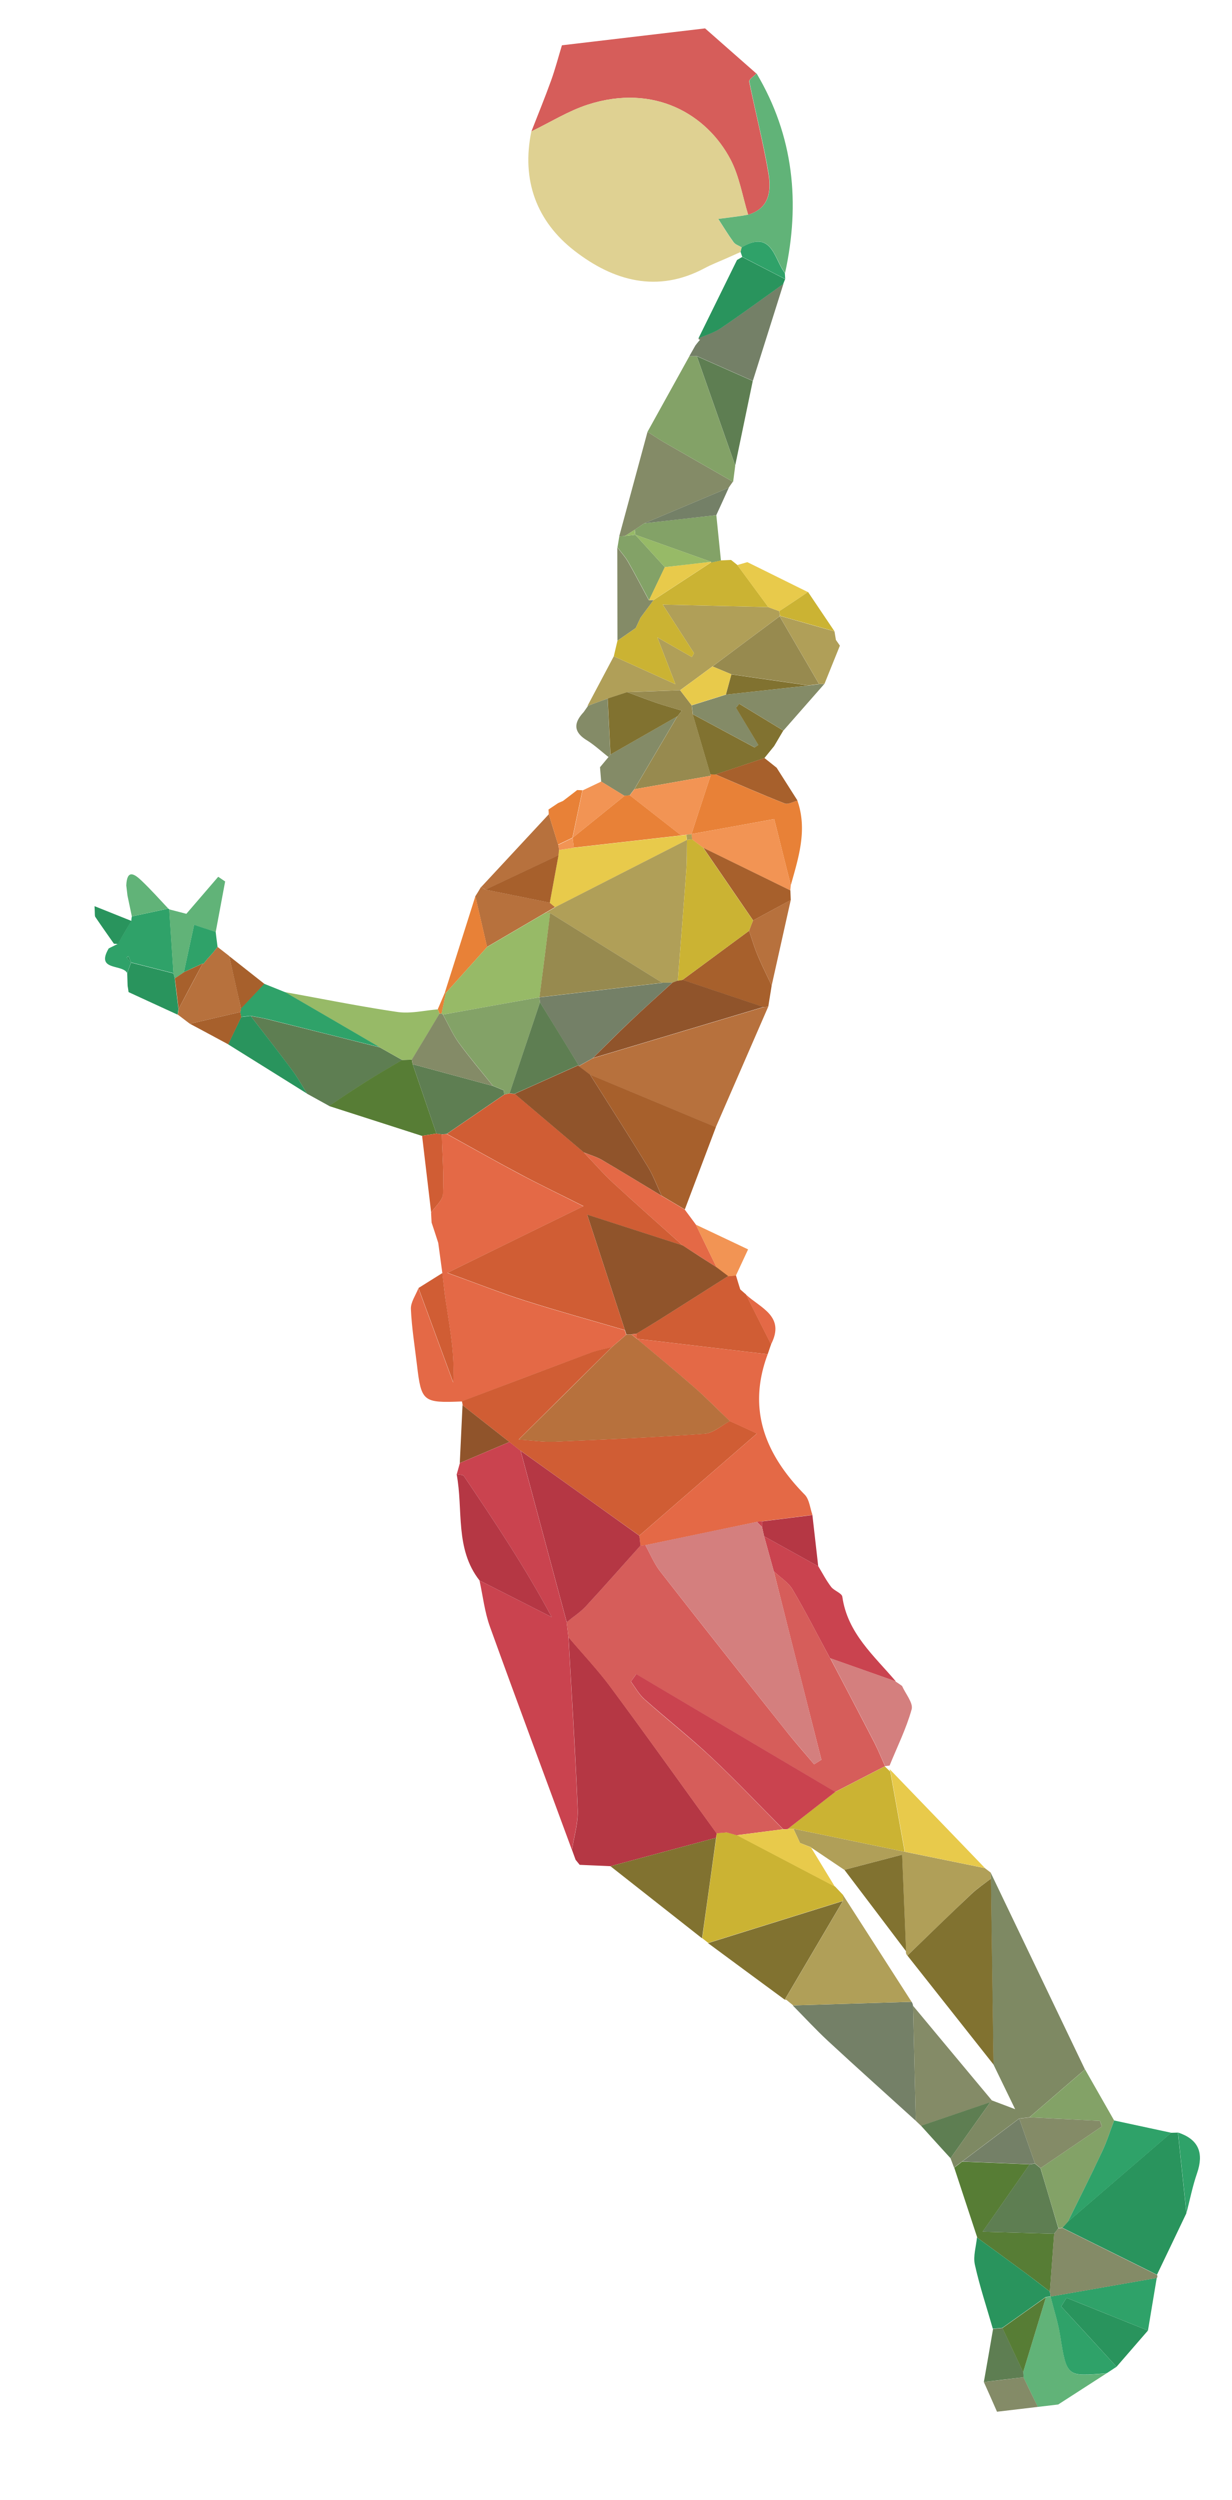 <svg xmlns="http://www.w3.org/2000/svg" width="138" height="280" fill="none"><path fill="#D65D5A" d="M78.977 3.178c1.913 1.692 3.837 3.37 5.75 5.06-.284.308-.861.662-.809.906.693 3.443 1.583 6.85 2.16 10.32.318 1.89.112 3.88-2.28 4.59-.636-2.067-.982-4.289-1.966-6.173-2.644-5.058-8.545-8.565-15.985-6.162-2.201.713-4.228 1.988-6.323 2.997.74-1.897 1.517-3.787 2.207-5.702.466-1.294.81-2.62 1.212-3.942l16.034-1.894Z"/><path fill="#61B378" d="M123.985 265.765c-1.814 1.167-3.638 2.347-5.452 3.514l-2.289.27c-.535-1.103-1.072-2.219-1.618-3.321a3.08 3.08 0 0 0-.02-.569c.847-2.804 1.706-5.608 2.555-8.4l.528-.062c.362 1.458.829 2.891 1.076 4.374.747 4.615.712 4.62 5.233 4.205l-.013-.011Z"/><path fill="#848B67" d="M114.637 266.226c.535 1.104 1.072 2.22 1.618 3.322l-4.577.541c-.488-1.11-.977-2.219-1.476-3.327 1.479-.175 2.958-.349 4.435-.536Z"/><path fill="#DFD192" d="M59.534 14.703c2.106-1.01 4.122-2.285 6.323-2.997 7.441-2.391 13.342 1.115 15.985 6.162.984 1.884 1.33 4.106 1.967 6.174-.279.056-.558.113-.84.147l-2.519.333c.567.874 1.1 1.763 1.71 2.596.2.274.607.393.915.583-.051.173-.102.345-.128.527-.555.244-1.12.501-1.674.745-.78.343-1.577.651-2.328 1.05C73.63 32.876 68.7 31.446 64.38 28.11c-4.282-3.305-5.996-7.937-4.857-13.406l.012-.002Z"/><path fill="#E46946" d="M49.548 142.57c-.157-1.125-.302-2.251-.459-3.375-.244-.757-.49-1.526-.745-2.282l-.06-1.112c.467-.686 1.29-1.367 1.326-2.074.12-2.217-.062-4.458-.135-6.688.188-.022.377-.033.566-.043 2.712 1.502 5.416 3.028 8.146 4.48 2.197 1.169 4.455 2.248 7.15 3.609-5.298 2.602-9.922 4.863-15.232 7.467 3.456 1.247 6.03 2.277 8.662 3.109 3.71 1.181 7.474 2.213 11.21 3.308.055.172.11.333.166.505-.54.468-1.08.937-1.609 1.392-.82.216-1.67.376-2.456.671-4.8 1.782-9.572 3.596-14.368 5.413-4.335.178-4.52.021-5.005-4.089-.247-2.091-.588-4.17-.68-6.267-.031-.758.542-1.552.843-2.326l3.89 10.567c.173-2.973-.29-5.681-.73-8.392-.197-1.275-.326-2.569-.49-3.848l.01-.025Z"/><path fill="#CA434F" d="M64.071 207.194c-3.068-8.343-6.181-16.668-9.19-25.017-.6-1.656-.79-3.455-1.172-5.184 2.697 1.372 5.392 2.733 8.09 4.105-2.977-5.555-6.392-10.689-9.84-15.795-.116-.177-.528-.14-.797-.203l.351-1.256c1.847-.79 3.706-1.569 5.553-2.359l1.247.984 5.157 19.182.2 1.691c.357 6.447.772 12.888 1.034 19.335.057 1.494-.417 3.015-.645 4.518l.012-.001Z"/><path fill="#D05D34" d="m58.314 162.481-1.247-.984c-1.746-1.378-3.502-2.742-5.247-4.12a2.022 2.022 0 0 0-.09-.454c4.786-1.803 9.57-3.619 14.369-5.412.798-.297 1.638-.443 2.456-.671-3.357 3.326-6.713 6.651-10.451 10.368 1.62.106 2.808.299 3.98.244 5.612-.246 11.237-.482 16.842-.894.98-.068 1.89-.925 2.832-1.418.742.341 1.496.681 3.032 1.393l-13.18 11.44c-4.433-3.168-8.865-6.336-13.286-9.505l-.01.013Z"/><path fill="#B53744" d="M64.071 207.194c.227-1.504.702-3.025.645-4.518-.262-6.447-.677-12.888-1.034-19.336 1.59 1.873 3.275 3.65 4.734 5.622 4.007 5.409 7.903 10.891 11.856 16.342a7.55 7.55 0 0 1-.06.507c-3.944 1.061-7.89 2.123-11.823 3.183-1.148-.055-2.308-.097-3.457-.152-.153-.184-.307-.38-.46-.565-.124-.354-.263-.719-.388-1.073l-.013-.01Z"/><path fill="#7E8963" d="M110.959 209.694c3.522 7.348 7.045 14.707 10.567 22.055-2.073 1.793-4.148 3.574-6.221 5.367l-1.15.136c-2.131 1.609-4.263 3.207-6.394 4.816-.295.225-.601.452-.894.689-.137-.353-.262-.707-.399-1.06 1.49-2.094 2.969-4.185 4.459-6.279l.167-.198c.709.262 1.408.536 2.616.989-.99-2.038-1.715-3.536-2.438-5.023-.094-6.943-.198-13.873-.292-20.816-.004-.238-.019-.462-.023-.7l.002.024Z"/><path fill="#CBB333" d="M80.212 205.811a7.55 7.55 0 0 0 .06-.507c.375-.044.753-.065 1.129-.11.394.109.789.229 1.182.337l-.026-.021c3.654 1.915 7.309 3.841 10.974 5.754l.924.974c-.01.216-.01.418-.02.634-5.039 1.571-10.066 3.141-15.105 4.713l-.67-.528a4006.12 4006.12 0 0 1 1.574-11.26l-.022.014Z"/><path fill="#748067" d="M102.582 237.511c-3.28-2.982-6.593-5.937-9.84-8.947-1.364-1.268-2.633-2.642-3.945-3.976 4.436-.131 8.882-.275 13.317-.406.087.133.141.281.16.446l.308 12.883Z"/><path fill="#B09F58" d="M102.114 224.182c-4.435.131-8.881.275-13.317.406l.073.015c-.264-.219-.526-.426-.79-.645l-.168-.016 6.513-11.057c.01-.216.01-.418.02-.634 2.554 3.985 5.118 7.958 7.671 11.943l-.002-.012ZM65.802 79.063l2.95-5.564c2.062.936 4.124 1.87 6.902 3.126-.821-2.117-1.285-3.325-2.024-5.25 1.799 1.026 2.833 1.618 3.867 2.21.079-.14.168-.293.246-.433-1.092-1.693-2.185-3.386-3.51-5.444 4.32.109 8.067.19 11.827.282.41.154.822.308 1.231.45.02.176.041.352.074.527l-.041.052c-2.505 1.868-5.009 3.747-7.525 5.617-1.204.892-2.408 1.784-3.625 2.666-1.98.067-3.947.133-5.925.212l-2.2.724-2.259.826h.012Z"/><path fill="#817230" d="m94.413 212.886-6.514 11.058c-2.868-2.114-5.734-4.217-8.59-6.333 5.039-1.571 10.066-3.141 15.105-4.713l-.001-.012Z"/><path fill="#CBB333" d="M86.06 67.99c-3.748-.093-7.506-.173-11.828-.282 1.326 2.058 2.419 3.75 3.512 5.444-.08.14-.168.293-.247.434-1.034-.593-2.068-1.185-3.867-2.211.738 1.913 1.203 3.132 2.025 5.25-2.767-1.257-4.841-2.19-6.903-3.126.133-.587.277-1.176.412-1.751l2.045-1.42c.182-.38.35-.769.531-1.147l1.468-1.983c2.144-1.397 4.276-2.792 6.419-4.2l1.126-.24c.378-.02.758-.03 1.136-.05.237.186.461.373.698.56 1.16 1.566 2.322 3.143 3.471 4.71l.002.012Z"/><path fill="#5E7E52" d="M36.863 123.849c-.827-.45-1.643-.914-2.47-1.364-.544-.876-1.043-1.782-1.652-2.603-1.528-2.058-3.111-4.074-4.672-6.105.646.127 1.287.217 1.925.38 4.181 1.043 8.363 2.085 12.546 3.139.841.472 1.67.946 2.512 1.418-1.356.815-2.727 1.596-4.057 2.432-1.396.879-2.75 1.813-4.119 2.713l-.013-.01Z"/><path fill="#817230" d="M80.212 205.811c-.52 3.753-1.041 7.506-1.574 11.26-3.424-2.691-6.836-5.384-10.26-8.076l11.823-3.182.011-.002Z"/><path fill="#577D35" d="M106.88 242.767c.295-.225.602-.452.895-.689 2.524.107 5.034.203 7.558.31-1.69 2.415-3.369 4.828-5.262 7.54 2.807.085 5.41.159 8.013.233-.161 2.162-.322 4.324-.485 6.475-.981-.753-1.951-1.508-2.942-2.236-1.721-1.274-3.453-2.534-5.185-3.794-.856-2.614-1.724-5.226-2.578-7.828l-.014-.011Z"/><path fill="#848B67" d="M69.356 60.079c1.062-3.912 2.113-7.81 3.174-11.723.618.392 1.226.808 1.853 1.175 2.567 1.482 5.156 2.95 7.735 4.433l-.026-.021-.489.7.045-.029c-3.152 1.325-6.315 2.663-9.467 3.988-.364.246-.717.478-1.08.723l-1.096.701c-.212.025-.424.038-.637.052l-.012.001Z"/><path fill="#83A267" d="M82.118 53.964c-2.58-1.482-5.157-2.952-7.736-4.433-.638-.366-1.235-.783-1.852-1.175l4.679-8.448c.286.002.558-.006.844-.004l4.303 12.245c-.083.605-.154 1.221-.237 1.826l-.001-.011Z"/><path fill="#B53744" d="M51.161 165.1c.27.063.683.038.798.203 3.447 5.106 6.861 10.229 9.84 15.795-2.698-1.372-5.394-2.733-8.09-4.105-2.777-3.554-1.803-7.909-2.56-11.892l.012-.001Z"/><path fill="#848B67" d="m102.581 237.512-.307-12.884c2.94 3.534 5.881 7.069 8.833 10.602l-.167.199c-2.586.877-5.182 1.767-7.769 2.644l-.59-.561Z"/><path fill="#577D35" d="M36.863 123.849c1.368-.912 2.735-1.836 4.12-2.713 1.329-.836 2.699-1.629 4.056-2.432.368-.008.724-.015 1.09-.034.022.176.053.339.097.513.889 2.586 1.766 5.173 2.654 7.76l-1.623.263c-3.464-1.115-6.928-2.23-10.404-3.344l.01-.013Z"/><path fill="#748067" d="M78.052 39.892c-.286-.002-.558.007-.844.005.227-.396.454-.792.68-1.2.175-.223.351-.446.539-.67l-.155-.006-.019-.153c.837-.373 1.748-.623 2.497-1.128 2.37-1.602 4.68-3.304 7.008-4.96l-3.43 10.872c-2.084-.92-4.181-1.852-6.265-2.773l-.01.013Z"/><path fill="#97BA67" d="M46.13 118.67c-.368.008-.736.015-1.091.033-.841-.472-1.67-.945-2.512-1.418a6594.9 6594.9 0 0 1-10.608-6.177c4.207.753 8.39 1.605 12.617 2.225 1.453.209 3.002-.176 4.5-.293.078.157.145.328.201.5l-3.094 5.14-.013-.01Z"/><path fill="#29945D" d="M109.459 250.596c1.731 1.26 3.463 2.52 5.185 3.793.99.729 1.961 1.495 2.941 2.237.046.185.079.36.089.549l-.528.062c-1.625 1.157-3.251 2.302-4.876 3.458-.352.042-.707.06-1.059.101-.686-2.384-1.478-4.755-2.014-7.18-.208-.952.141-2.03.236-3.041l.026.021Z"/><path fill="#2FA269" d="M31.918 111.096c3.54 2.059 7.08 4.118 10.608 6.178-4.182-1.043-8.365-2.097-12.546-3.139-.637-.151-1.28-.254-1.925-.38-.353.042-.693.082-1.044.135-.022-.188-.068-.373-.113-.558a.673.673 0 0 0 .083-.403c.867-.924 1.734-1.848 2.602-2.76.775.313 1.537.616 2.311.93l.024-.003Z"/><path fill="#29945D" d="M87.737 31.806c-2.327 1.656-4.637 3.358-7.007 4.96-.75.505-1.66.756-2.497 1.128 1.439-2.932 2.88-5.853 4.32-8.774.188-.117.39-.225.578-.342 1.608.822 3.207 1.657 4.815 2.48-.073.187-.147.362-.22.55l.011-.002Z"/><path fill="#2FA269" d="M14.709 103.138c.004-.167.02-.336.07-.509l4.075-.874.104.071c.162 2.386.313 4.774.476 7.16-1.582-.396-3.154-.806-4.736-1.203-.111-.237-.21-.475-.322-.712l-.195.166c.155.196.319.379.485.574-.145.386-.277.783-.421 1.169-.517-1.047-3.572-.209-2.065-2.769.337-.171.675-.33 1-.499a183.08 183.08 0 0 0 1.504-2.583l.025.009Z"/><path fill="#848B67" d="M67.218 85.91c.312-.383.637-.754.949-1.137.072-.091.145-.183.206-.274l7.492-4.278c-1.606 2.725-3.214 5.44-4.82 8.166-.176.223-.34.445-.514.68l-.576.068c-.873-.54-1.744-1.068-2.617-1.608-.04-.531-.091-1.073-.13-1.604l.01-.013Z"/><path fill="#B7713D" d="M26.994 112.94a.77.77 0 0 1-.083.403l-5.641 1.309c-.457-.339-.903-.691-1.36-1.03.035-.207.07-.414.092-.631.906-1.702 1.813-3.393 2.707-5.094l.056.065c.175-.224.353-.435.529-.658l-.02.038.557-.626c.176-.223.364-.447.54-.671.433.342.865.672 1.298 1.014.446 1.96.89 3.908 1.324 5.869l.001.012Z"/><path fill="#61B378" d="M19.424 108.999c-.163-2.386-.326-4.772-.477-7.16.724.189 1.46.376 1.927.499 1.267-1.471 2.418-2.81 3.569-4.148.258.171.518.355.776.527-.348 1.887-.709 3.775-1.057 5.662-.682-.229-1.375-.457-2.415-.798-.392 1.82-.77 3.556-1.147 5.303l-1.025.693c-.047-.197-.104-.381-.151-.578Z"/><path fill="#B7713D" d="m53.882 99.357 7.592-8.172c.35 1.149.698 2.287 1.06 3.435l.103.571c-.025.194-.038.385-.06.59-2.729 1.287-5.469 2.576-8.197 3.862a1.523 1.523 0 0 0-.485-.276l-.013-.01Z"/><path fill="#29945D" d="M27.024 113.901c.352-.042.693-.082 1.044-.135 1.56 2.03 3.143 4.046 4.672 6.104.608.821 1.11 1.739 1.652 2.604-2.943-1.844-5.885-3.676-8.84-5.518a593.19 593.19 0 0 1 1.46-3.054l.012-.001Z"/><path fill="#B7713D" d="M53.25 100.36c.211-.334.422-.669.619-1.014.174.063.34.163.485.276 2.402.491 4.815.968 7.218 1.458.198.167.408.333.606.5-.39.225-.778.461-1.18.687-2.15 1.254-4.297 2.52-6.445 3.774-.44-1.901-.877-3.79-1.315-5.691l.013.01Z"/><path fill="#848B67" d="M73.208 67.198 71.74 69.18c-.181.379-.35.767-.531 1.146l-2.046 1.42c-.007-3.487-.015-6.976-.02-10.452.41.547.873 1.052 1.204 1.632.809 1.405 1.55 2.853 2.327 4.286.177-.01.344-.005.51-.013l.024-.002Z"/><path fill="#5E7E52" d="M103.158 238.063c2.586-.878 5.183-1.768 7.769-2.645-1.49 2.094-2.969 4.185-4.459 6.279a846.115 846.115 0 0 1-3.311-3.646l.001.012Z"/><path fill="#29945D" d="M19.424 108.999c.047.197.104.381.151.578.135 1.139.27 2.29.417 3.428a9.35 9.35 0 0 0-.092.63c-1.837-.843-3.674-1.686-5.5-2.53a13.426 13.426 0 0 0-.104-.679c-.02-.473-.028-.949-.049-1.423.145-.386.277-.783.422-1.169l.02-.026c1.582.397 3.154.806 4.736 1.203l-.001-.012Z"/><path fill="#D05D34" d="M49.548 142.57c.151 1.28.28 2.575.49 3.848.428 2.712.902 5.419.73 8.392l-3.89-10.567c.886-.557 1.784-1.116 2.67-1.673Z"/><path fill="#E88137" d="m53.25 100.36 1.315 5.692c-1.546 1.718-3.081 3.436-4.628 5.155l-.103-.072c1.135-3.587 2.28-7.187 3.416-10.775Z"/><path fill="#90542B" d="M51.807 157.367c1.745 1.377 3.501 2.742 5.247 4.119-1.847.79-3.707 1.569-5.553 2.359l.307-6.466-.001-.012Z"/><path fill="#83A267" d="M72.698 67.21c-.776-1.432-1.517-2.87-2.327-4.286-.33-.58-.808-1.095-1.205-1.632.072-.401.13-.813.202-1.214.211-.025.424-.039.637-.052l1.162-.137c1.107 1.215 2.201 2.42 3.309 3.634-.592 1.237-1.185 2.462-1.765 3.697l-.013-.01Z"/><path fill="#D05D34" d="m47.269 127.204 1.623-.263c.194.025.4.06.593.085.062 2.231.243 4.472.136 6.688-.036.707-.86 1.388-1.326 2.074l-1.016-8.597-.01.013Z"/><path fill="#848B67" d="M65.802 79.063c.753-.28 1.505-.559 2.26-.826l.312 6.274a4.523 4.523 0 0 0-.206.274c-.812-.63-1.576-1.35-2.449-1.89-1.527-.939-1.445-1.96-.347-3.138l.489-.7-.047.005-.012.001Z"/><path fill="#5E7E52" d="M111.237 260.817c.352-.042.707-.06 1.059-.101.778 1.646 1.544 3.294 2.321 4.941.023.188.045.376.02.569-1.479.175-2.958.35-4.435.536.349-1.982.698-3.964 1.035-5.945Z"/><path fill="#61B378" d="m18.842 101.756-4.074.875-.488-2.324-.136-1.151c.084-1.904.973-1.235 1.75-.493 1.033.986 1.98 2.053 2.96 3.092l-.012.001Z"/><path fill="#E88137" d="M62.52 94.61c-.35-1.15-.698-2.288-1.06-3.436a3.563 3.563 0 0 0-.024-.51c.352-.243.717-.477 1.07-.72.18-.082.373-.164.554-.245.524-.395 1.037-.79 1.56-1.196l.021-.027c.204.012.394.013.598.025l-1.122 5.313c-.54.266-1.081.52-1.621.786l.025.01Z"/><path fill="#A7602C" d="M26.994 112.94c-.446-1.96-.89-3.908-1.324-5.869l3.938 3.107c-.867.924-1.734 1.848-2.602 2.76l-.012.002Zm.031.961a593.17 593.17 0 0 1-1.46 3.054c-1.436-.771-2.86-1.544-4.295-2.303l5.641-1.31c.046.186.08.372.114.559Z"/><path fill="#2FA269" d="M20.599 108.872c.378-1.735.745-3.469 1.147-5.303 1.04.342 1.722.571 2.415.798.066.564.132 1.116.21 1.678-.176.224-.364.448-.54.671l-.556.626.019-.038c-.176.223-.354.435-.53.658l-.055-.065c-.7.321-1.412.643-2.11.975Z"/><path fill="#29945D" d="M14.71 103.138a175.77 175.77 0 0 0-1.505 2.583c-.145-.019-.3-.024-.444-.031-.701-1.001-1.401-1.99-2.079-2.994-.087-.132-.042-.352-.096-1.215 1.548.615 2.848 1.14 4.135 1.655l-.012.002Z"/><path fill="#E88137" d="M49.235 113.528a3.77 3.77 0 0 0-.202-.5c.272-.627.541-1.267.812-1.894l.104.071c-.16.769-.318 1.538-.479 2.295l-.223.027-.012.001Z"/><path fill="#29945D" d="M78.417 38.04a28.32 28.32 0 0 1-.54.67c.176-.223.352-.446.54-.67Z"/><path fill="#E46946" d="m71.6 171.986 13.18-11.44-3.033-1.393c-1.354-1.292-2.654-2.627-4.061-3.854-2.084-1.826-4.232-3.585-6.359-5.37l14.665 1.733c-2.324 6.217-.243 11.246 4.141 15.718.528.533.596 1.513.876 2.278-1.876.233-3.751.479-5.628.712l-.599.071a4915.12 4915.12 0 0 1-12.486 2.606l-.563.066-.132-1.115-.001-.012Z"/><path fill="#B7713D" d="M86.05 112.741c-1.957 4.494-3.913 9-5.87 13.494-.7-.287-1.401-.585-2.102-.871-3.993-1.672-7.998-3.331-11.992-5.002-.418-.32-.849-.638-1.267-.958.524-.3 1.049-.588 1.573-.888 6.368-1.908 12.736-3.815 19.116-5.723.176-.021.367-.02.543-.04l-.002-.012Z"/><path fill="#29945D" d="M132.9 247.839c-1.097 2.297-2.193 4.606-3.302 6.904-3.539-1.75-7.068-3.512-10.607-5.261.2-.226.411-.454.612-.668 3.856-3.325 7.713-6.638 11.569-9.964l.771-.019c.32 3.01.627 6.011.947 9.021l.01-.013Z"/><path fill="#A7602C" d="M66.096 120.349c3.994 1.671 7.998 3.33 11.992 5.002.7.286 1.402.584 2.103.871-1.16 3.078-2.322 6.144-3.481 9.223-.87-.517-1.728-1.023-2.598-1.539-.51-1.095-.932-2.248-1.566-3.281-2.11-3.454-4.297-6.863-6.451-10.288l.001.012Z"/><path fill="#B09F58" d="M110.96 209.694c.004.237.018.462.023.699-.731.563-1.503 1.083-2.167 1.709-2.408 2.285-4.788 4.602-7.183 6.898a.548.548 0 0 1-.151-.471c-.138-3.389-.275-6.767-.444-10.819-2.587.674-4.525 1.189-6.465 1.692-1.254-.84-2.496-1.682-3.75-2.522l.036-.004c-.411-.154-.824-.32-1.248-.484-.24-.531-.494-1.061-.735-1.592 4.147.856 8.308 1.722 12.455 2.577l8.988 1.833c.21.165.419.319.629.485l.012-.001Z"/><path fill="#83A267" d="M119.614 248.813c-.199.226-.41.453-.611.667l-.446.053c-.669-2.243-1.339-4.486-1.997-6.73l6.875-4.67a13.047 13.047 0 0 0-.227-.616c-2.634-.13-5.257-.273-7.891-.402 2.073-1.793 4.148-3.574 6.221-5.367 1.083 1.908 2.177 3.815 3.259 5.724-.436 1.147-.797 2.321-1.321 3.43-1.244 2.66-2.565 5.281-3.862 7.911Z"/><path fill="#61B378" d="M83.086 27.7c-.308-.19-.715-.309-.913-.583-.61-.833-1.144-1.723-1.712-2.597.846-.1 1.676-.221 2.52-.333.282-.033.56-.102.84-.146 2.39-.712 2.585-2.7 2.278-4.592-.575-3.457-1.477-6.863-2.16-10.32-.05-.231.525-.597.81-.905 4.16 7.01 4.903 14.509 3.188 22.356-1.235-1.593-1.448-4.902-4.827-2.883l-.024.003Z"/><path fill="#CA434F" d="M91.666 175.415c.472.778.89 1.598 1.439 2.307.337.437 1.2.692 1.248 1.103.579 4.087 3.565 6.604 6 9.484-2.458-.864-4.918-1.741-7.377-2.605-1.386-2.564-2.705-5.17-4.192-7.686-.477-.813-1.4-1.371-2.11-2.049-.357-1.303-.727-2.617-1.083-3.921 2.025 1.119 4.05 2.249 6.075 3.367Z"/><path fill="#D05D34" d="m86.004 151.661-14.665-1.733-.067-.564c.8-.487 1.612-.964 2.41-1.464a2514.97 2514.97 0 0 0 7.873-4.99c.293-.035.59-.046.883-.08.157.529.314 1.046.483 1.574.213.189.426.378.65.566l-.013-.01c.935 1.866 1.88 3.731 2.814 5.586-.124.36-.247.731-.371 1.091l.003.024Z"/><path fill="#2FA269" d="M123.985 265.766c-4.521.415-4.486.41-5.233-4.205-.234-1.473-.714-2.916-1.076-4.374l11.893-2.083c-.327 1.967-.655 3.923-.982 5.891-3.037-1.225-6.072-2.439-9.121-3.662l-.6.964c2.064 2.257 4.126 4.502 6.201 6.757-.365.234-.717.478-1.082.712Z"/><path fill="#E88137" d="M89.322 89.67c1.135 3.26.132 6.355-.74 9.459-.6-2.37-1.19-4.742-1.861-7.402a3313.71 3313.71 0 0 1-9.264 1.678c.707-2.18 1.415-4.347 2.133-6.527l-.022-.188a4.8 4.8 0 0 0 .576.039c2.582 1.1 5.142 2.227 7.751 3.252.374.147.94-.206 1.426-.323l.001.012Z"/><path fill="#D47F7E" d="M92.987 185.69c2.458.865 4.918 1.742 7.377 2.606l-.097-.012c.259.172.517.344.777.527.389.883 1.272 1.91 1.071 2.624-.602 2.156-1.622 4.205-2.47 6.294l-.493.058c-.432-.937-.82-1.904-1.297-2.824-1.605-3.109-3.243-6.19-4.858-9.286l-.01.013Z"/><path fill="#848B67" d="M92.347 76.583c-1.532 1.74-3.063 3.494-4.595 5.234-1.641-.997-3.282-1.993-4.936-3-.126.145-.25.303-.364.447.83 1.39 1.673 2.78 2.504 4.17-.145.088-.276.187-.42.276-2.312-1.24-4.613-2.48-6.925-3.72-.04-.328-.08-.669-.118-.998l3.833-1.203c3.09-.34 6.18-.682 9.269-1.023.387-.046.775-.091 1.16-.149l.592-.034Z"/><path fill="#E8CA4B" d="M110.331 209.208c-2.999-.61-5.987-1.222-8.976-1.833-.531-2.986-1.074-5.97-1.606-8.968a.391.391 0 0 1-.092-.275c3.554 3.689 7.119 7.376 10.674 11.076Z"/><path fill="#848B67" d="m129.571 255.115-11.894 2.083c-.022-.187-.044-.375-.088-.549.161-2.162.322-4.325.484-6.475.154-.209.308-.418.475-.616l.446-.053c3.539 1.75 7.068 3.512 10.607 5.261a.332.332 0 0 1-.029.361l-.001-.012Z"/><path fill="#A7602C" d="M86.049 112.741a4.095 4.095 0 0 1-.543.04c-3.023-1.012-6.035-2.026-9.058-3.038 2.485-1.83 4.97-3.671 7.455-5.501.323.926.588 1.859.968 2.755.48 1.146 1.04 2.259 1.565 3.376-.121.788-.256 1.566-.377 2.355l-.01.013Z"/><path fill="#2FA269" d="M119.614 248.813c1.296-2.63 2.617-5.251 3.862-7.911.523-1.109.885-2.283 1.321-3.43 2.137.462 4.261.914 6.398 1.376-3.856 3.325-7.713 6.638-11.569 9.963l-.012.002Z"/><path fill="#F29454" d="M77.458 93.405c3.076-.554 6.14-1.118 9.263-1.678.671 2.66 1.273 5.03 1.862 7.401-.025.194-.036.398-.061.591-3.259-1.592-6.505-3.185-9.764-4.777-.419-.32-.836-.627-1.254-.947l-.068-.576.023-.002-.001-.012Z"/><path fill="#817230" d="M77.6 79.992c2.312 1.24 4.612 2.48 6.925 3.719.144-.089.275-.187.42-.276-.831-1.39-1.674-2.78-2.504-4.17.125-.145.25-.303.363-.448l4.937 3.002c-.349.577-.684 1.164-1.032 1.741l-1.091 1.344c-1.833.609-3.652 1.229-5.484 1.838a4.78 4.78 0 0 1-.576-.04l-1.97-6.697.011-.013Z"/><path fill="#5E7E52" d="M78.052 39.892c2.085.921 4.182 1.852 6.267 2.773-.652 3.15-1.314 6.312-1.966 9.46l-4.302-12.244.001.011Z"/><path fill="#29945D" d="M125.067 265.054a2964.707 2964.707 0 0 0-6.201-6.757l.6-.964c3.036 1.225 6.072 2.438 9.12 3.662l-3.519 4.059Z"/><path fill="#E46946" d="M74.102 133.919c.87.516 1.727 1.022 2.597 1.539.412.558.834 1.116 1.247 1.686.772 1.6 1.544 3.2 2.328 4.798a412.245 412.245 0 0 0-3.801-2.457c-2.595-2.325-5.213-4.635-7.777-7-1.163-1.077-2.197-2.277-3.296-3.421.675.277 1.401.478 2.027.844 2.25 1.306 4.457 2.665 6.675 4.011Z"/><path fill="#A7602C" d="M78.77 94.94c3.258 1.593 6.505 3.186 9.763 4.778.019.355.026.723.044 1.078-1.41.762-2.819 1.524-4.217 2.285-1.856-2.722-3.724-5.431-5.579-8.142l-.012.002Z"/><path fill="#83A267" d="M71.089 59.327c.364-.246.717-.478 1.08-.724 2.689-.317 5.38-.61 8.069-.917.176 1.694.34 3.39.517 5.084-.384.08-.755.16-1.126.24l.037-.088-8.499-3.033-.067-.564-.011.002Z"/><path fill="#B7713D" d="M84.349 103.082c1.41-.762 2.819-1.524 4.227-2.297-.718 3.192-1.424 6.384-2.14 9.588-.526-1.129-1.085-2.23-1.565-3.376-.38-.895-.646-1.84-.968-2.755.144-.386.29-.772.446-1.16Z"/><path fill="#B09F58" d="m92.347 76.583-.591.034c-1.477-2.529-2.942-5.059-4.42-7.587l.042-.053c2.033.582 4.065 1.163 6.096 1.733.05.316.111.642.16.958.144.21.3.417.445.638-.581 1.426-1.15 2.85-1.73 4.289l-.002-.012Z"/><path fill="#A7602C" d="M80.144 86.729c1.832-.61 3.651-1.23 5.484-1.838.46.362.907.726 1.366 1.088.775 1.219 1.563 2.448 2.339 3.678-.475.115-1.052.47-1.426.323-2.609-1.026-5.17-2.152-7.751-3.252h-.012Z"/><path fill="#B53744" d="M91.665 175.415c-2.024-1.118-4.05-2.248-6.074-3.367l-.228-1.021c-.001-.214.009-.429.007-.644 1.877-.233 3.752-.478 5.629-.712.226 1.914.429 3.831.656 5.757l.01-.013Z"/><path fill="#E8CA4B" d="M86.06 67.99a1113.18 1113.18 0 0 1-3.472-4.71c.38-.105.759-.221 1.128-.324 2.262 1.114 4.525 2.24 6.787 3.354-1.07.71-2.141 1.42-3.21 2.142a52.474 52.474 0 0 0-1.232-.45l-.001-.012Z"/><path fill="#748067" d="M80.237 57.687c-2.688.317-5.379.61-8.068.917 3.152-1.325 6.315-2.663 9.467-3.988-.463 1.019-.925 2.05-1.4 3.07Z"/><path fill="#F29454" d="M80.262 141.943c-.772-1.599-1.544-3.199-2.328-4.797 1.853.876 3.718 1.752 5.862 2.773-.533 1.134-.95 2.029-1.367 2.936-.294.034-.59.045-.883.08-.432-.33-.862-.648-1.294-.978l.01-.014Z"/><path fill="#2FA269" d="M132.9 247.839c-.32-3.01-.627-6.011-.947-9.021 2.329.772 2.915 2.311 2.125 4.583-.497 1.44-.794 2.952-1.178 4.438Z"/><path fill="#CBB333" d="M87.303 68.438c1.07-.71 2.141-1.42 3.21-2.141.983 1.468 1.977 2.934 2.96 4.402-2.033-.582-4.064-1.152-6.096-1.733a3.996 3.996 0 0 1-.074-.528Z"/><path fill="#2FA269" d="M83.086 27.7c3.393-2.009 3.604 1.289 4.828 2.883l.042.662c-1.609-.823-3.207-1.658-4.815-2.48-.058-.184-.127-.366-.184-.55a6.44 6.44 0 0 1 .128-.527l.001.012Z"/><path fill="#E46946" d="M86.362 150.559c-.935-1.866-1.881-3.731-2.814-5.586 1.63 1.51 4.452 2.427 2.814 5.586Z"/><path fill="#E46946" d="M83.562 144.984c-.213-.19-.426-.379-.65-.567.212.189.425.379.65.567Z"/><path fill="#DFD192" d="M94.078 72.294c-.144-.209-.3-.417-.445-.638.144.21.3.417.445.638Z"/><path fill="#CA434F" d="M101.045 188.823c-.258-.172-.517-.344-.777-.527.259.172.517.344.777.527Z"/><path fill="#577D35" d="M114.606 265.658c-.778-1.646-1.544-3.294-2.321-4.941 1.625-1.156 3.249-2.313 4.876-3.458-.848 2.804-1.707 5.608-2.555 8.399Z"/><path fill="#D05D34" d="M65.4 129.064c1.099 1.144 2.133 2.344 3.296 3.421 2.564 2.365 5.182 4.675 7.777 7-3.427-1.107-6.855-2.215-10.702-3.451 1.472 4.506 2.85 8.713 4.227 12.921-3.735-1.095-7.499-2.127-11.209-3.309-2.633-.832-5.218-1.86-8.662-3.108 5.31-2.604 9.933-4.877 15.232-7.468-2.695-1.36-4.952-2.427-7.15-3.609-2.742-1.45-5.434-2.978-8.146-4.479 2.147-1.469 4.283-2.936 6.43-4.404l.602-.142c.185.049.378.074.567.064l7.75 6.563-.012.001Z"/><path fill="#B7713D" d="M71.34 149.928c2.126 1.785 4.274 3.544 6.358 5.369 1.406 1.227 2.708 2.574 4.061 3.855-.941.492-1.865 1.34-2.831 1.418-5.605.412-11.218.646-16.842.894-1.172.055-2.35-.14-3.98-.245 3.74-3.704 7.095-7.03 10.45-10.367.54-.469 1.08-.937 1.61-1.393.188-.01.379-.009.57-.008.21.166.408.333.618.499l-.015-.022Z"/><path fill="#90542B" d="M70.734 149.439c-.19-.001-.38.01-.57.008l-.167-.504c-1.377-4.208-2.755-8.415-4.227-12.921 3.847 1.237 7.275 2.344 10.702 3.452 1.264.827 2.527 1.642 3.801 2.456.432.33.862.649 1.294.979-2.624 1.667-5.248 3.334-7.873 4.99-.798.499-1.598.975-2.41 1.463l-.551.066.001.011Z"/><path fill="#5E7E52" d="M56.47 122.581c-2.148 1.468-4.283 2.935-6.43 4.403a8.906 8.906 0 0 1-.567.043c-.193-.024-.4-.06-.593-.084-.889-2.587-1.765-5.174-2.654-7.76l9 2.438 1.2.489.055.47-.011.001Z"/><path fill="#D65D5A" d="M92.986 185.691c1.627 3.094 3.254 6.188 4.858 9.286.478.92.864 1.874 1.297 2.823l-.023.003c-1.862.958-3.713 1.915-5.576 2.873-7.422-4.398-14.856-8.795-22.277-13.182-.205.274-.4.547-.603.833.493.656.906 1.429 1.505 1.966 2.474 2.208 5.098 4.268 7.52 6.53 2.757 2.592 5.356 5.345 8.03 8.03-1.724.228-3.448.443-5.17.671l.026.02c-.394-.108-.789-.228-1.182-.336-.376.044-.754.065-1.13.109-3.94-5.453-7.849-10.933-11.856-16.342-1.457-1.96-3.156-3.748-4.734-5.621l-.2-1.692c.717-.584 1.514-1.095 2.137-1.764 2.069-2.233 4.084-4.519 6.112-6.795l.563-.067c.558.994.996 2.086 1.697 2.979 4.63 5.944 9.313 11.844 13.995 17.734 1.035 1.306 2.135 2.558 3.215 3.835.276-.175.543-.338.82-.513l-.666-2.613a10243.86 10243.86 0 0 1-4.67-18.489c.722.677 1.633 1.236 2.11 2.049 1.485 2.504 2.805 5.111 4.192 7.686l.01-.013Z"/><path fill="#B53744" d="M71.731 173.102c-2.03 2.264-4.043 4.561-6.112 6.794-.623.669-1.42 1.18-2.136 1.765l-5.157-19.182c4.432 3.168 8.865 6.336 13.285 9.506l.132 1.115-.012.002Z"/><path fill="#817230" d="M101.645 218.998c2.393-2.307 4.762-4.623 7.183-6.897.664-.626 1.435-1.146 2.166-1.709.094 6.943.199 13.873.293 20.816-3.217-4.062-6.424-8.136-9.641-12.198l-.001-.012Z"/><path fill="#848B67" d="M115.317 237.115c2.634.129 5.257.272 7.891.402.071.205.143.411.227.616l-6.875 4.67c-.211-.178-.421-.343-.633-.521-.589-1.669-1.169-3.351-1.759-5.02l1.151-.135-.002-.012Z"/><path fill="#748067" d="M114.168 237.262c.59 1.669 1.169 3.351 1.759 5.02-.199.024-.386.058-.584.093-2.524-.107-5.034-.203-7.558-.31 2.131-1.609 4.263-3.207 6.393-4.816l-.01.013Z"/><path fill="#E8CA4B" d="M90.835 206.879c.888 1.467 1.787 2.932 2.674 4.399-3.654-1.914-7.309-3.84-10.974-5.753 1.722-.227 3.447-.443 5.17-.67l.251.018.258-.031c.223-.026.438-.028.662-.042.241.531.494 1.061.735 1.592.413.166.825.331 1.25.507l-.035.004.01-.024Z"/><path fill="#978A4F" d="M87.324 69.02c1.477 2.528 2.942 5.058 4.419 7.587-.388.046-.775.091-1.16.149-2.882-.41-5.776-.83-8.657-1.24l-2.115-.882c2.505-1.868 5.008-3.747 7.525-5.616l-.012.001ZM77.6 79.992l1.969 6.698.022.188-8.534 1.508c1.606-2.727 3.213-5.44 4.82-8.167l.001.012c.166-.21.343-.422.507-.643-.963-.292-1.934-.558-2.89-.886-1.09-.371-2.152-.793-3.234-1.19 1.98-.067 3.947-.132 5.925-.211.436.568.86 1.125 1.295 1.693.04.329.08.67.118.998Z"/><path fill="#817230" d="M70.26 77.513c1.071.397 2.144.818 3.236 1.19.955.327 1.926.593 2.889.885-.166.21-.343.421-.507.643l-.002-.012-7.492 4.279-.313-6.275c.734-.24 1.467-.482 2.2-.724l-.01.014Z"/><path fill="#E8CA4B" d="M77.48 78.994c-.435-.568-.858-1.125-1.294-1.693 1.204-.892 2.42-1.786 3.624-2.667.702.298 1.414.583 2.116.882-.21.75-.405 1.512-.614 2.263l-3.82 1.202-.011.013ZM72.698 67.21c.592-1.237 1.185-2.462 1.765-3.697 1.725-.204 3.462-.41 5.19-.601 0 0-.026.086-.038.087-2.144 1.397-4.275 2.804-6.419 4.2-.167-.004-.344.005-.51.013l.012-.002Z"/><path fill="#5E7E52" d="M115.332 242.388c.2-.023.386-.057.585-.093.211.178.421.344.632.521.67 2.243 1.339 4.486 1.997 6.73-.154.209-.319.419-.475.616-2.603-.074-5.206-.147-8.013-.232 1.894-2.713 3.584-5.127 5.263-7.54l.011-.002Z"/><path fill="#97BA67" d="m71.089 59.327.067.564-1.163.137 1.096-.701Z"/><path fill="#848B67" d="m55.226 121.621-9-2.438-.096-.513c1.036-1.706 2.06-3.423 3.094-5.14l.235-.028.157.124c.577 1.051 1.066 2.172 1.765 3.15 1.208 1.667 2.548 3.235 3.832 4.834l.013.011Z"/><path fill="#29945D" d="M14.668 107.823c-.165-.183-.33-.378-.485-.574 0 0 .118-.11.195-.166.111.237.21.475.322.712l-.02.026-.012.002Z"/><path fill="#E88137" d="m69.965 89.122.576-.068c1.914 1.5 3.84 3 5.756 4.5-4.004.46-8.021.912-12.025 1.372l-.13-1.103c1.944-1.576 3.89-3.14 5.834-4.714l-.01.013Z"/><path fill="#F29454" d="M76.298 93.566c-1.915-1.5-3.841-3-5.756-4.5.176-.224.34-.445.515-.68l8.534-1.508c-.707 2.179-1.415 4.346-2.133 6.527l-.022.014-.576.068-.575.068.013.01Zm-6.332-4.444c-1.944 1.575-3.89 3.138-5.834 4.714l1.122-5.313 2.095-.998c.873.54 1.745 1.069 2.618 1.608l-.001-.011Z"/><path fill="#A7602C" d="M20.599 108.872c.7-.321 1.412-.643 2.11-.975a682.134 682.134 0 0 0-2.707 5.094c-.134-1.139-.27-2.29-.416-3.427l1.025-.693-.012.001Z"/><path fill="#E8CA4B" d="m76.298 93.566.575-.068.068.575c-4.916 2.51-9.832 5.02-14.76 7.531-.199-.167-.409-.333-.607-.5l.979-5.32c.024-.193.037-.385.06-.59.55-.089 1.1-.166 1.649-.254 4.004-.461 8.02-.912 12.025-1.373l.011-.001Z"/><path fill="#A7602C" d="M62.563 95.771c-.326 1.777-.653 3.543-.978 5.32-2.403-.491-4.816-.968-7.218-1.458 2.728-1.287 5.468-2.575 8.196-3.862Z"/><path fill="#F29454" d="M64.275 94.939c-.55.088-1.1.165-1.65.254l-.102-.572c.54-.266 1.081-.52 1.621-.787l.13 1.105Z"/><path fill="#B09F58" d="M62.19 101.591c4.917-2.51 9.834-5.02 14.762-7.531-.023 1.122.004 2.25-.077 3.379-.298 4.131-.632 8.255-.953 12.39-.194.07-.387.152-.593.224-.38.009-.76.007-1.14.016-4.175-2.603-8.361-5.193-12.536-7.796l-.63.015c.39-.225.78-.461 1.18-.687l-.012-.01Z"/><path fill="#97BA67" d="M61.01 102.278c.215-.002.416-.014.63-.015-.403 3.144-.805 6.287-1.197 9.418l-.023.002c-3.6.652-7.202 1.303-10.803 1.943l-.158-.124c.16-.769.318-1.538.479-2.296 1.546-1.718 3.081-3.436 4.628-5.154 2.148-1.254 4.296-2.52 6.445-3.774Zm18.643-39.366c-1.726.203-3.463.409-5.19.6-1.107-1.214-2.202-2.419-3.31-3.633 2.834 1.01 5.667 2.022 8.5 3.033Z"/><path fill="#D47F7E" d="M86.673 175.969c1.56 6.163 3.122 12.325 4.67 18.489l.666 2.613c-.276.175-.543.338-.82.513-1.067-1.279-2.167-2.53-3.214-3.836-4.683-5.9-9.367-11.801-13.995-17.733-.7-.893-1.138-1.973-1.697-2.979a4537.48 4537.48 0 0 1 12.486-2.605c.201.19.392.394.593.584l.228 1.021c.356 1.304.725 2.618 1.082 3.921l.001.012Z"/><path fill="#CA434F" d="M85.374 171.014c-.201-.19-.392-.394-.593-.585l.599-.071c.001.215-.009.43-.007.645v.011Z"/><path fill="#90542B" d="m65.4 129.064-7.75-6.563c2.386-1.068 4.77-2.147 7.166-3.216l.013.106c.43.318.849.638 1.267.958 2.154 3.425 4.342 6.834 6.452 10.288.634 1.033 1.044 2.187 1.566 3.28-2.23-1.344-4.438-2.703-6.675-4.01-.626-.367-1.352-.567-2.027-.844l-.012.001Z"/><path fill="#748067" d="M74.176 110.059c.38-.01.761-.007 1.14-.016-1.6 1.463-3.213 2.916-4.788 4.4-1.401 1.332-2.762 2.708-4.138 4.061-.524.3-1.049.588-1.573.888l-.012-.106a2143.433 2143.433 0 0 1-4.318-7.027l-.066-.564.023-.003 13.745-1.623-.013-.01Z"/><path fill="#90542B" d="M66.402 118.502c1.376-1.353 2.737-2.728 4.138-4.061 1.573-1.495 3.188-2.936 4.789-4.399.194-.071.388-.142.592-.225l.27-.032.267-.055c3.024 1.012 6.035 2.026 9.059 3.038L66.4 118.491l.001.011Z"/><path fill="#CBB333" d="M88.888 204.798c-.224.015-.439.016-.663.031 1.766-1.375 3.542-2.764 5.307-4.14 1.863-.958 3.713-1.915 5.576-2.873.202.202.415.392.617.594.531 2.986 1.074 5.97 1.607 8.967-4.148-.855-8.308-1.722-12.456-2.577l.012-.002Z"/><path fill="#817230" d="M101.494 218.528c-2.299-3.039-4.599-6.09-6.91-9.127 1.94-.503 3.88-1.018 6.465-1.693.17 4.053.308 7.442.445 10.82Z"/><path fill="#E46946" d="m70.734 149.439.552-.065.067.564c-.21-.166-.409-.333-.619-.499Z"/><path fill="#817230" d="M81.314 77.79c.209-.75.405-1.512.614-2.263 2.882.422 5.775.83 8.656 1.24l-9.27 1.024Z"/><path fill="#CBB333" d="m76.46 109.741-.268.056-.27.032c.32-4.135.655-8.259.953-12.39.082-1.117.056-2.245.077-3.379l.281-.033.282-.034c.419.32.836.628 1.254.948 1.856 2.71 3.724 5.431 5.58 8.141-.145.386-.29.772-.447 1.16-2.485 1.83-4.97 3.671-7.455 5.501l.012-.002Z"/><path fill="#B09F58" d="m77.516 93.994-.282.033-.282.033-.068-.576.575-.067.068.575-.011.002Z"/><path fill="#83A267" d="m60.421 111.695.067.564c-1.135 3.396-2.27 6.781-3.404 10.178-.197.047-.405.095-.602.143l-.057-.482c-.4-.167-.8-.322-1.2-.489-1.285-1.611-2.625-3.179-3.832-4.835-.697-.965-1.187-2.086-1.765-3.149 3.6-.652 7.203-1.292 10.803-1.943l-.01.013Z"/><path fill="#5E7E52" d="M57.083 122.425c1.134-3.396 2.27-6.781 3.404-10.178 1.442 2.342 2.885 4.684 4.317 7.028-2.385 1.067-4.77 2.147-7.166 3.216a2.969 2.969 0 0 1-.567-.064l.012-.002Z"/><path fill="#CA434F" d="M93.544 200.688c-1.766 1.376-3.542 2.764-5.307 4.14l-.259.03-.252-.018c-2.673-2.685-5.272-5.438-8.03-8.03-2.422-2.274-5.032-4.323-7.519-6.53-.599-.537-1.01-1.298-1.505-1.966.205-.274.4-.547.604-.833 7.422 4.398 14.856 8.795 22.277 13.182l-.01.025Z"/><path fill="#848B67" d="M75.866 80.233c.177-.212.343-.422.507-.644a13.16 13.16 0 0 0-.507.644Z"/><path fill="#978A4F" d="m74.176 110.059-13.745 1.623c.402-3.144.805-6.287 1.195-9.429 4.175 2.603 8.361 5.192 12.536 7.795l.014.011Z"/></svg>